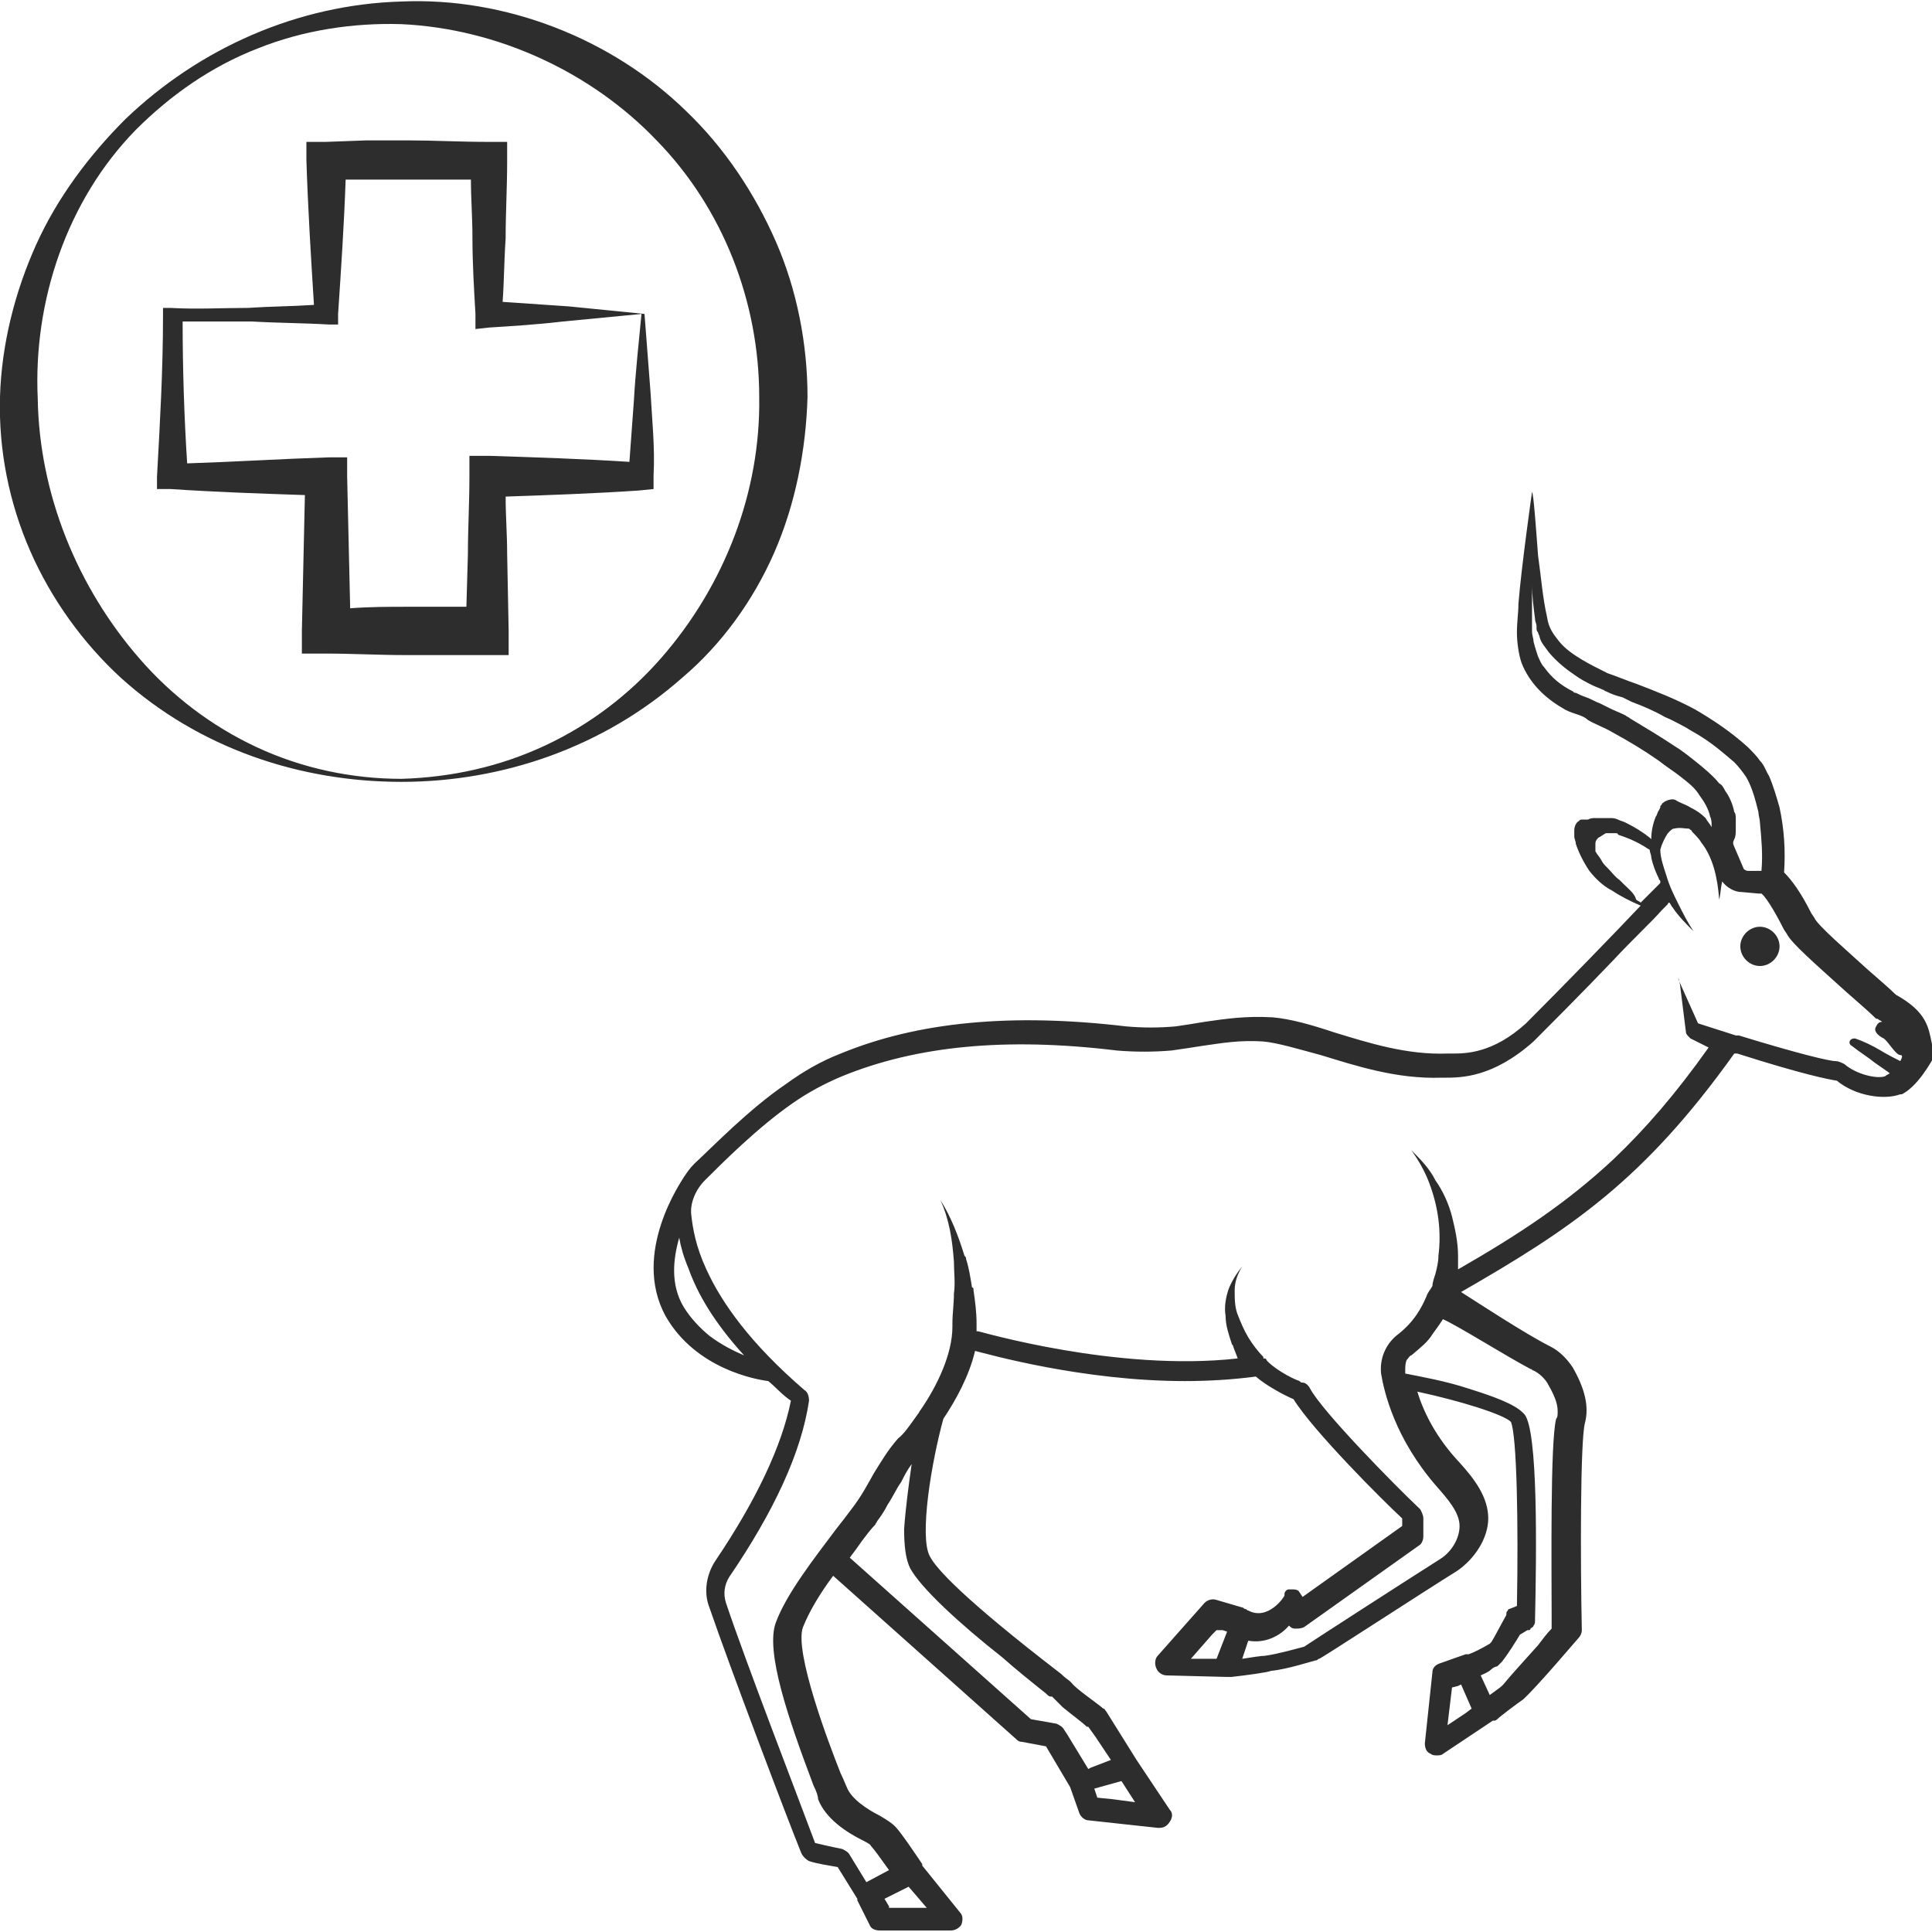 <?xml version="1.0" encoding="utf-8"?>
<!-- Generator: Adobe Illustrator 24.1.2, SVG Export Plug-In . SVG Version: 6.00 Build 0)  -->
<svg version="1.1" id="Layer_1" xmlns="http://www.w3.org/2000/svg" xmlns:xlink="http://www.w3.org/1999/xlink" x="0px" y="0px"
	 viewBox="0 0 128 128" style="enable-background:new 0 0 128 128;" xml:space="preserve">
<style type="text/css">
	.st0{fill:#2D2D2D;}
</style>
<g>
	<path class="st0" d="M116.6,61.4c-0.7,0-1.3,0.6-1.3,1.3s0.6,1.3,1.3,1.3c0.7,0,1.3-0.6,1.3-1.3S117.3,61.4,116.6,61.4z"/>
	<path class="st0" d="M127.9,68.7c-0.2-0.9-0.5-1.8-2.3-2.8c-0.4-0.4-1.1-1-1.9-1.7c-1.2-1.1-3.3-2.9-3.5-3.4l-0.2-0.3
		c-0.7-1.4-1.3-2.2-1.8-2.7c0.1-1.5,0-2.9-0.3-4.3c-0.2-0.7-0.4-1.4-0.7-2.1c-0.2-0.3-0.3-0.7-0.6-1c-0.2-0.3-0.5-0.6-0.8-0.9
		c-1.1-1-2.3-1.8-3.5-2.5c-1.3-0.7-2.6-1.2-3.9-1.7c-0.6-0.2-1.3-0.5-1.9-0.7c-0.6-0.3-1.2-0.6-1.7-0.9c-0.5-0.3-1.1-0.7-1.5-1.2
		c-0.4-0.5-0.7-0.9-0.8-1.6c-0.3-1.3-0.4-2.7-0.6-4.1c-0.1-1.3-0.3-4.2-0.4-4.2c0,0-0.7,4.9-0.9,7.4c0,0.6-0.1,1.2-0.1,1.9
		c0,0.6,0.1,1.4,0.3,2c0.5,1.3,1.5,2.3,2.7,3c0.3,0.2,0.6,0.3,0.9,0.4c0.3,0.1,0.6,0.2,0.8,0.4c0.5,0.3,1.1,0.5,1.6,0.8
		c1.1,0.6,2.1,1.2,3.1,1.9c0.5,0.4,1,0.7,1.5,1.1c0.5,0.4,0.9,0.7,1.2,1.2c0.3,0.4,0.6,0.9,0.7,1.4c0.1,0.2,0.1,0.4,0.1,0.7
		c-0.1-0.2-0.3-0.4-0.4-0.6c-0.3-0.3-0.6-0.5-1-0.7c-0.3-0.2-0.7-0.3-1-0.5L111,53c-0.2-0.1-0.5,0-0.7,0.1c-0.1,0.1-0.2,0.1-0.2,0.2
		c0,0-0.1,0.1-0.1,0.1l0,0.1l-0.1,0.2c-0.1,0.1-0.1,0.3-0.2,0.4c-0.2,0.5-0.3,1-0.3,1.5c0,0-0.1-0.1-0.1-0.1c0,0,0,0,0,0
		c-0.5-0.4-1-0.7-1.6-1c-0.2-0.1-0.3-0.1-0.5-0.2c-0.2-0.1-0.4-0.1-0.5-0.1c-0.3,0-0.7,0-1,0c-0.2,0-0.3,0-0.5,0.1l-0.2,0l-0.1,0
		c0,0-0.1,0-0.1,0c-0.1,0-0.1,0-0.2,0.1c-0.2,0.1-0.3,0.4-0.3,0.6c0,0.1,0,0.2,0,0.3l0,0.1c0,0.2,0.1,0.3,0.1,0.5
		c0.2,0.6,0.5,1.2,0.9,1.8c0.4,0.5,0.9,1,1.5,1.3c0.6,0.4,1.2,0.7,1.9,1c-1.7,1.8-5.1,5.3-7.6,7.8c-2.2,2-4,2-4.9,2h-0.3
		c-2.7,0.1-5.2-0.7-7.5-1.4c-1.5-0.5-2.9-0.9-4.1-1c-1.8-0.1-3.1,0.1-4.5,0.3c-0.6,0.1-1.2,0.2-1.9,0.3c-1.1,0.1-2.2,0.1-3.3,0
		c-7.6-0.9-13.8-0.3-18.9,1.8c-1.3,0.5-2.5,1.2-3.6,2c-2.5,1.7-4.8,4.1-6.1,5.3c-0.3,0.3-0.5,0.6-0.7,0.9c0,0,0,0,0,0
		c-0.1,0.2-3.5,5-1.2,9.2c2,3.5,6,4.2,6.8,4.3c0.5,0.4,0.9,0.9,1.5,1.3c-0.6,3-2.3,6.6-5,10.6c-0.6,0.9-0.8,2.1-0.4,3.1
		c1.3,3.8,5.2,14.1,6.1,16.3c0.1,0.2,0.3,0.4,0.5,0.5c0.6,0.2,1.4,0.3,1.9,0.4l1.3,2.1c0,0,0,0,0,0c0,0,0,0,0,0.1l0.8,1.6
		c0.1,0.3,0.4,0.4,0.7,0.4H63c0.3,0,0.6-0.2,0.7-0.4c0.1-0.3,0.1-0.6-0.1-0.8l-2.5-3.1c0,0,0,0,0,0c0,0,0,0,0-0.1
		c-0.2-0.3-1.4-2.1-1.8-2.5c-0.2-0.2-0.5-0.4-1-0.7c-0.8-0.4-1.9-1.1-2.2-1.9c-0.1-0.2-0.2-0.5-0.4-0.9c-0.8-2-3.1-8.1-2.5-9.7
		c0.4-1,1.1-2.2,2-3.4l12.1,10.8c0.1,0.1,0.2,0.2,0.4,0.2l1.6,0.3l1.6,2.7c0,0,0,0,0,0l0.6,1.7c0.1,0.3,0.4,0.5,0.6,0.5l4.6,0.5
		c0,0,0.1,0,0.1,0c0.3,0,0.5-0.1,0.7-0.4c0.2-0.3,0.2-0.6,0-0.8l-2.2-3.3c0,0,0,0,0,0l-2-3.2c-0.1-0.1-0.1-0.2-0.2-0.2
		c-0.6-0.5-1.8-1.3-2.1-1.7c0,0-0.1-0.1-0.1-0.1c-0.1-0.1-0.3-0.2-0.6-0.5c-6.5-5-8.3-7-8.7-7.8c-0.7-1.3,0.1-6.2,0.9-9.1
		c0.8-1.2,1.7-2.8,2.1-4.5c0.8,0.2,7.1,2,13.9,2c1.6,0,3.2-0.1,4.7-0.3c0.7,0.6,1.8,1.2,2.5,1.5c1.3,2.1,5.9,6.7,7.2,7.9v0.5
		l-6.6,4.7l-0.2-0.3c-0.1-0.2-0.3-0.2-0.6-0.2c0,0-0.1,0-0.1,0c-0.2,0-0.3,0.2-0.3,0.3c0,0,0,0.1,0,0.1c0,0.1-1.1,1.7-2.4,1
		c-0.1,0-0.1-0.1-0.2-0.1c-0.1,0-0.1-0.1-0.2-0.1l-1.7-0.5c-0.3-0.1-0.6,0-0.8,0.2l-3.1,3.5c-0.2,0.2-0.2,0.6-0.1,0.8
		c0.1,0.3,0.4,0.5,0.7,0.5l3.9,0.1c0,0,0,0,0.1,0h0.1c0.1,0,0.1,0,0.2,0c0.9-0.1,2.4-0.3,2.6-0.4c1.1-0.1,2.9-0.7,3-0.7
		c0.1,0,0.1-0.1,0.2-0.1c0.1,0,7-4.5,9.1-5.8c1.2-0.8,2.1-2.2,2.1-3.5c0-1.4-0.9-2.6-1.9-3.7c-1.6-1.7-2.4-3.4-2.8-4.7
		c2.8,0.6,5.7,1.5,6.2,2c0.4,0.9,0.5,6.8,0.4,12.2l-0.5,0.2c0,0-0.1,0-0.1,0.1c-0.1,0.1-0.1,0.1-0.1,0.3c-0.4,0.7-0.8,1.5-1,1.8
		c0,0-0.1,0.1-0.1,0.1c-0.5,0.3-1.1,0.6-1.4,0.7c-0.1,0-0.1,0-0.2,0l-1.7,0.6c-0.3,0.1-0.5,0.3-0.5,0.6l-0.5,4.7
		c0,0.3,0.1,0.6,0.4,0.7c0.1,0.1,0.3,0.1,0.4,0.1c0.1,0,0.3,0,0.4-0.1l3.3-2.2c0,0,0,0,0.1,0c0.1,0,0.2-0.1,0.2-0.1
		c0.2-0.2,1.4-1.1,1.7-1.3c0.9-0.8,3.6-4,3.7-4.1c0.1-0.1,0.2-0.3,0.2-0.5c-0.1-4.7-0.1-12.5,0.2-13.7c0.3-1.1,0-2.3-0.8-3.7
		c-0.4-0.6-0.9-1.1-1.5-1.4c-1.6-0.8-4.8-2.9-5.9-3.6c7.3-4.2,12.1-7.4,18.1-15.8c0,0,0.1,0,0.2,0c4.4,1.4,6,1.7,6.6,1.8
		c1.2,1,3.1,1.3,4.2,0.9c0,0,0.1,0,0.1,0c1-0.5,1.9-2,2.3-2.8C128,69.5,128,69.1,127.9,68.7z M80.6,109.9L80.6,109.9l-1.7,0h0
		l1.4-1.6l0.3-0.3l0,0L81,108l0.3,0.1l0,0L80.6,109.9z M112.4,50.5c-0.5-0.4-1-0.8-1.5-1.1c-0.9-0.6-1.9-1.2-2.9-1.8
		c-0.1-0.1-0.2-0.1-0.3-0.2c-0.4-0.2-0.7-0.3-1.1-0.5c-0.2-0.1-0.4-0.2-0.6-0.3c-0.3-0.1-0.6-0.3-0.9-0.4c-0.3-0.1-0.5-0.2-0.7-0.3
		c-0.1,0-0.1,0-0.2-0.1c-0.8-0.4-1.4-0.9-1.9-1.6c0,0,0,0,0,0c0,0,0,0,0,0c-0.2-0.2-0.3-0.5-0.4-0.7c-0.1-0.3-0.2-0.6-0.3-1
		c0-0.2-0.1-0.4-0.1-0.7c0-0.6,0-1.2,0-1.8c0-0.4,0-0.9,0-1.3c0,0,0,0,0,0c0,0.8,0.1,1.5,0.2,2.3c0,0.2,0.1,0.3,0.1,0.5
		c0,0,0,0.1,0,0.1c0,0.1,0,0.2,0.1,0.3c0,0,0,0,0,0c0,0.1,0.1,0.2,0.1,0.3c0.1,0.4,0.4,0.7,0.6,1c0.5,0.6,1.1,1.1,1.7,1.5
		c0.4,0.3,0.8,0.5,1.2,0.7c0.2,0.1,0.5,0.2,0.7,0.3c0.1,0,0.1,0.1,0.2,0.1c0.4,0.2,0.7,0.3,1.1,0.4c0.2,0.1,0.4,0.2,0.6,0.3
		c0.8,0.3,1.5,0.6,2.2,1c0.5,0.2,1,0.5,1.4,0.7c0.3,0.2,0.7,0.4,1,0.6c0.8,0.5,1.5,1.1,2.2,1.7c0.3,0.3,0.6,0.7,0.8,1
		c0.4,0.7,0.6,1.5,0.8,2.3c0,0.2,0.1,0.5,0.1,0.7c0.1,1.1,0.2,2.1,0.1,3.2l0,0c0,0,0,0,0,0c0,0,0,0,0,0c0,0,0,0,0,0v0l-0.3,0l-0.4,0
		c0,0-0.1,0-0.1,0c0,0,0,0,0,0c0,0,0,0-0.1,0c-0.1,0-0.3-0.1-0.3-0.2l-0.6-1.4c-0.1-0.2-0.1-0.3,0-0.5c0,0,0,0,0,0
		c0.1-0.2,0.1-0.4,0.1-0.7c0,0,0,0,0-0.1c0-0.2,0-0.4,0-0.6c0-0.1,0-0.3-0.1-0.4c-0.1-0.5-0.3-1-0.6-1.4c-0.1-0.2-0.2-0.4-0.4-0.5
		C113.5,51.4,112.9,50.9,112.4,50.5z M107.6,58.6c-0.1-0.1-0.2-0.2-0.3-0.3c-0.3-0.2-0.5-0.5-0.8-0.8c-0.2-0.2-0.3-0.3-0.4-0.5
		c-0.1-0.2-0.3-0.4-0.4-0.6c0-0.2,0-0.4,0-0.5c0-0.2,0.1-0.3,0.2-0.4c0.2-0.1,0.3-0.2,0.5-0.3c0,0,0.1,0,0.1,0c0,0,0,0,0,0
		c0,0,0,0,0,0c0.1,0,0.2,0,0.3,0c0.1,0,0.1,0,0.2,0c0.1,0,0.2,0,0.2,0.1c0.6,0.2,1.1,0.4,1.6,0.7c0,0,0,0,0,0
		c0.2,0.1,0.3,0.2,0.5,0.3c0,0.2,0.1,0.3,0.1,0.5c0.1,0.5,0.3,1,0.5,1.4c0,0.1,0.1,0.1,0.1,0.2c0,0,0,0,0,0.1
		c-0.1,0.1-0.2,0.2-0.3,0.3c-0.1,0.1-0.1,0.1-0.2,0.2c0,0-0.1,0.1-0.3,0.3c-0.1,0.1-0.2,0.2-0.3,0.3c-0.1,0.1-0.1,0.1-0.2,0.2
		c-0.1-0.1-0.2-0.1-0.3-0.2C108.3,59.2,107.9,58.9,107.6,58.6z M49.3,89.8c-0.7-0.3-1.5-0.7-2.3-1.3c-0.6-0.5-1.2-1.1-1.7-1.9
		c-0.9-1.5-0.7-3.2-0.3-4.6c0,0,0,0,0,0c0.1,0.6,0.3,1.3,0.6,2C46.2,85.7,47.3,87.6,49.3,89.8C49.3,89.8,49.3,89.8,49.3,89.8z
		 M61.4,126.4h-2.5l0,0h0l0-0.1l-0.3-0.5l1.6-0.8L61.4,126.4z M74.3,118l0.9,1.4l-1.5-0.2l-1-0.1l0,0l0,0l-0.1-0.3l-0.1-0.3
		L74.3,118L74.3,118z M69.3,112.2c0.1,0.1,0.2,0.2,0.3,0.2c0,0,0,0,0.1,0c0.1,0.1,0.1,0.1,0.2,0.2c0.1,0.1,0.3,0.3,0.5,0.5
		c0.6,0.5,1.3,1,1.6,1.3c0,0,0,0,0.1,0l0,0l0.5,0.7l1,1.5l-1.3,0.5l-0.2,0.1l-1.4-2.3l-0.2-0.3c-0.1-0.2-0.3-0.3-0.5-0.4l-1.7-0.3
		l-12-10.7l0,0c0.3-0.4,0.6-0.8,0.8-1.1c0.3-0.4,0.6-0.8,0.9-1.1c0-0.1,0.1-0.1,0.1-0.2c0.3-0.4,0.5-0.7,0.7-1.1
		c0.4-0.6,0.6-1.1,0.9-1.5c0.2-0.4,0.4-0.8,0.7-1.2c0,0,0,0,0,0c-0.2,1.4-0.4,2.9-0.5,4.3c0,1.1,0.1,2,0.4,2.6
		c0.7,1.3,3.3,3.7,6.1,5.9C67.3,110.6,68.3,111.4,69.3,112.2z M97.5,113.2l-0.4,0.3l-1.2,0.8v0l0.3-2.5l0.4-0.1l0.2-0.1L97.5,113.2
		L97.5,113.2z M101.4,90.7c0.1,0,0.1,0.1,0.2,0.1c0.4,0.2,0.7,0.5,0.9,0.8c0.4,0.7,0.7,1.3,0.7,1.9c0,0.2,0,0.4-0.1,0.5
		c-0.4,1.5-0.3,10-0.3,13.1c0,0.3,0,0.6,0,0.8c-0.3,0.3-0.6,0.7-0.9,1.1c-0.9,1-1.9,2.1-2.3,2.6c0,0-0.1,0.1-0.1,0.1c0,0,0,0,0,0
		c-0.1,0.1-0.4,0.3-0.8,0.6c0,0,0,0,0,0l-0.6-1.3c0.2-0.1,0.5-0.2,0.7-0.4c0.1-0.1,0.3-0.2,0.4-0.2c0.1-0.1,0.2-0.2,0.3-0.3
		c0.4-0.5,0.9-1.3,1.2-1.8l0.5-0.3l0.1,0c0,0,0.1,0,0.1-0.1c0.1-0.1,0.2-0.1,0.2-0.2c0.1-0.1,0.1-0.2,0.1-0.4
		c0.1-4.6,0.2-12.5-0.7-13.6c0,0-0.1-0.1-0.1-0.1c-0.6-0.6-2-1.1-3.6-1.6c-1.5-0.5-3.2-0.8-4.2-1c0,0,0,0,0,0c0-0.1,0-0.1,0-0.2
		c0-0.2,0-0.5,0.1-0.7c0.1-0.1,0.2-0.3,0.3-0.3c0.6-0.5,1.1-0.9,1.4-1.4c0.3-0.4,0.5-0.7,0.7-1C96.7,87.9,99.7,89.8,101.4,90.7z
		 M125.9,70.3c-0.4-0.2-0.8-0.4-1.3-0.7c-0.5-0.3-1.1-0.6-1.7-0.8c-0.1,0-0.2,0-0.3,0.1c0,0,0,0,0,0c-0.1,0.1-0.1,0.3,0.1,0.4
		c0.5,0.4,1,0.7,1.5,1.1c0.3,0.2,0.7,0.5,1,0.7c-0.1,0.1-0.2,0.1-0.3,0.2c-0.5,0.2-1.9-0.1-2.7-0.8c-0.2-0.1-0.4-0.2-0.6-0.2
		c-0.4,0-2.5-0.5-6.4-1.7c0,0-0.1,0-0.1,0c0,0-0.1,0-0.1,0l-2.5-0.8l-1.3-2.9l0-0.1l0.1,0.4l0.4,3.2c0,0.1,0.1,0.2,0.2,0.3l0.1,0.1
		l1.2,0.6c-2.2,3.1-4.2,5.4-6.3,7.4c-3.1,2.9-6.3,5-10.3,7.3c0-0.3,0-0.6,0-0.9c0-0.9-0.2-1.8-0.4-2.6c-0.2-0.8-0.6-1.7-1.1-2.4
		c-0.4-0.8-1-1.4-1.6-2c0.5,0.7,0.9,1.4,1.2,2.2c0.3,0.8,0.5,1.6,0.6,2.4c0.1,0.8,0.1,1.6,0,2.4c0,0.4-0.1,0.8-0.2,1.2
		c-0.1,0.3-0.2,0.6-0.2,0.8c-0.1,0.2-0.3,0.4-0.4,0.7c-0.3,0.7-0.8,1.7-2,2.6c-0.7,0.6-1.1,1.5-1,2.5c0.2,1.2,0.9,4.3,3.7,7.5
		c0.7,0.8,1.5,1.7,1.5,2.6c0,0.8-0.5,1.7-1.3,2.2c-1.9,1.2-8.1,5.2-9,5.8c-0.4,0.1-1.8,0.5-2.6,0.6c-0.2,0-0.9,0.1-1.5,0.2l0.4-1.2
		c1.1,0.2,2.1-0.3,2.7-1c0.1,0.1,0.2,0.2,0.4,0.2c0.2,0,0.4,0,0.6-0.1l7.6-5.4c0.2-0.1,0.3-0.4,0.3-0.6v-1.2c0-0.2-0.1-0.4-0.2-0.6
		c-1.8-1.7-6.5-6.5-7.3-8c-0.1-0.2-0.3-0.4-0.5-0.4c-0.1,0-0.1,0-0.2-0.1c-0.6-0.2-1.8-0.9-2.2-1.4c0-0.1-0.1-0.1-0.2-0.1
		c0,0,0,0,0-0.1c-0.3-0.3-0.7-0.8-1-1.3c-0.3-0.5-0.5-1-0.7-1.5c-0.2-0.5-0.2-1.1-0.2-1.6c0-0.6,0.2-1.1,0.5-1.6
		c-0.4,0.5-0.7,1-0.9,1.5c-0.2,0.6-0.3,1.2-0.2,1.8c0,0.6,0.2,1.2,0.4,1.8c0,0.1,0.1,0.1,0.1,0.2c0.1,0.3,0.2,0.5,0.3,0.8
		c-8,0.9-17.1-1.8-17.2-1.8c0,0-0.1,0-0.1,0c0-0.1,0-0.2,0-0.3c0-0.1,0-0.2,0-0.2c0-0.8-0.1-1.5-0.2-2.2c0-0.1,0-0.2-0.1-0.2
		c-0.1-0.6-0.2-1.3-0.4-1.9c0-0.1,0-0.1-0.1-0.2c-0.4-1.3-0.9-2.6-1.6-3.7c0.6,1.3,0.8,2.7,0.9,4.1c0,0.7,0.1,1.4,0,2.1
		c0,0.7-0.1,1.3-0.1,2c0,0.1,0,0.1,0,0.2c0,1.8-1,3.9-2.1,5.5c-0.1,0.1-0.1,0.2-0.2,0.3c-0.5,0.7-0.9,1.3-1.3,1.6
		c-0.7,0.8-1.1,1.5-1.6,2.3c-0.4,0.7-0.8,1.5-1.5,2.4c-0.3,0.4-0.6,0.8-1,1.3c-1.5,2-3.3,4.3-4,6.2c-0.7,1.9,0.8,6.3,2.5,10.8
		c0.2,0.4,0.3,0.7,0.3,0.9c0.5,1.3,1.9,2.2,2.9,2.7c0.2,0.1,0.6,0.3,0.6,0.4c0.2,0.2,0.7,0.9,1.2,1.6l-1.5,0.8l-1.1-1.8
		c-0.1-0.2-0.3-0.3-0.5-0.4c0,0-1-0.2-1.8-0.4c-1-2.7-4.6-12-5.9-15.9c-0.2-0.6-0.1-1.2,0.2-1.7c3-4.4,4.8-8.3,5.3-11.7
		c0-0.3-0.1-0.6-0.3-0.7c-3.6-3.1-5.5-5.8-6.5-8c-0.7-1.5-0.9-2.7-1-3.6c-0.1-0.8,0.3-1.7,0.9-2.3c1.2-1.2,3.5-3.5,5.8-5.1
		c1-0.7,2.1-1.3,3.3-1.8c4.9-2,10.8-2.6,18.2-1.7c1.2,0.1,2.4,0.1,3.6,0c0.7-0.1,1.4-0.2,2-0.3c1.4-0.2,2.5-0.4,4.1-0.3
		c1,0.1,2.3,0.5,3.8,0.9c2.3,0.7,5,1.6,8,1.5c0.1,0,0.1,0,0.2,0c1.1,0,3.2,0,5.9-2.4c0,0,0,0,0,0c0.8-0.8,3.2-3.2,5.3-5.4
		c1.3-1.4,2.6-2.6,3.2-3.3c0.2-0.2,0.3-0.3,0.4-0.4c0,0,0-0.1,0.1-0.1c0.1,0.1,0.1,0.2,0.2,0.3c0.4,0.6,0.9,1.1,1.4,1.6
		c-0.4-0.6-0.7-1.2-1-1.8c-0.3-0.6-0.6-1.2-0.8-1.9c-0.2-0.6-0.4-1.2-0.4-1.7c0.1-0.4,0.3-0.8,0.5-1.1l0.1-0.1
		c0.1-0.1,0.2-0.2,0.3-0.2c0.4-0.1,0.7,0,1,0c0.1,0.1,0.2,0.1,0.2,0.2c0.2,0.2,0.5,0.5,0.6,0.7c0.8,1,1.1,2.4,1.2,3.8
		c0.1-0.4,0.1-0.8,0.2-1.2c0.3,0.4,0.8,0.7,1.3,0.7l1.1,0.1h0.1c0,0,0,0,0.1,0c0.4,0.3,1.2,1.8,1.5,2.4l0.2,0.3
		c0.3,0.6,1.8,1.9,3.9,3.8c0.8,0.7,1.6,1.4,1.9,1.7c0.1,0.1,0.1,0.1,0.2,0.1c0.1,0.1,0.2,0.1,0.3,0.2c-0.2,0-0.3,0.1-0.4,0.3
		c-0.2,0.3,0.1,0.6,0.5,0.8c0.3,0.2,0.8,1.1,1.1,1.1C126.1,69.9,126,70.1,125.9,70.3z"/>
	<path class="st0" d="M51.3,36.6c1.4-3.2,2.1-6.8,2.2-10.3c0-3.5-0.7-7.1-2.1-10.3c-1.4-3.2-3.4-6.2-5.9-8.6
		c-5-4.9-12.1-7.6-18.9-7.3C19.7,0.3,13.2,3.2,8.3,7.9c-2.4,2.4-4.5,5.2-5.9,8.3C1,19.3,0.1,22.8,0,26.3c-0.1,3.5,0.6,7,2,10.2
		c1.4,3.2,3.5,6.1,6,8.4c5.2,4.7,11.9,6.9,18.6,6.9c6.7,0,13.4-2.3,18.6-6.9C47.8,42.7,49.9,39.8,51.3,36.6z M36.1,49.4
		c-3,1.4-6.2,2.1-9.5,2.2c-3.3,0-6.6-0.7-9.6-2.1c-3-1.4-5.6-3.4-7.7-5.8c-4.2-4.8-6.7-11-6.8-17.3C2.2,20,4.4,13.3,9,8.6
		c2.3-2.3,5-4.2,8.1-5.4c3-1.2,6.3-1.7,9.5-1.6C33,1.9,39.2,4.8,43.5,9.3c4.4,4.5,6.8,10.7,6.8,17c0.1,6.3-2.3,12.5-6.5,17.3
		C41.7,46,39.1,48,36.1,49.4z"/>
	<path class="st0" d="M43.1,26l-0.4-5.2l-5-0.5c-1.4-0.1-2.9-0.2-4.4-0.3c0.1-1.4,0.1-2.8,0.2-4.2c0-1.7,0.1-3.4,0.1-5.1l0-1.3
		l-1.3,0c-1.8,0-3.6-0.1-5.3-0.1l-2.7,0l-2.7,0.1l-1.3,0l0,1.2c0.1,3.2,0.3,6.4,0.5,9.6c-1.5,0.1-2.9,0.1-4.4,0.2
		c-1.7,0-3.4,0.1-5.1,0l-0.5,0l0,0.5c0,3.6-0.2,7.1-0.4,10.7l0,0.8l0.9,0c3,0.2,5.9,0.3,8.9,0.4l-0.2,9l0,1.5l1.5,0
		c1.8,0,3.6,0.1,5.3,0.1l5.3,0l1.6,0l0-1.6l-0.1-5.1c0-1.3-0.1-2.5-0.1-3.8c2.9-0.1,5.8-0.2,8.8-0.4l1-0.1l0-0.9
		C43.4,29.7,43.2,27.8,43.1,26z M42,26.5c-0.1,1.4-0.2,2.8-0.3,4.1c-3.1-0.2-6.2-0.3-9.3-0.4l-1.3,0l0,1.4c0,1.7-0.1,3.4-0.1,5.1
		l-0.1,3.5l-3.8,0c-1.3,0-2.6,0-3.9,0.1L23,31.6l0-1.3l-1.2,0c-3.1,0.1-6.3,0.3-9.4,0.4c-0.2-3.1-0.3-6.3-0.3-9.4c1.5,0,3.1,0,4.6,0
		c1.7,0.1,3.4,0.1,5.1,0.2l0.6,0l0-0.7c0.2-3,0.4-6,0.5-8.9l1.5,0l2.7,0c1.4,0,2.7,0,4.1,0c0,1.3,0.1,2.5,0.1,3.8
		c0,1.7,0.1,3.4,0.2,5.1l0,1l0.9-0.1c1.6-0.1,3.2-0.2,4.9-0.4l5.2-0.5C42.3,22.9,42.1,24.7,42,26.5z"/>
</g>
</svg>
